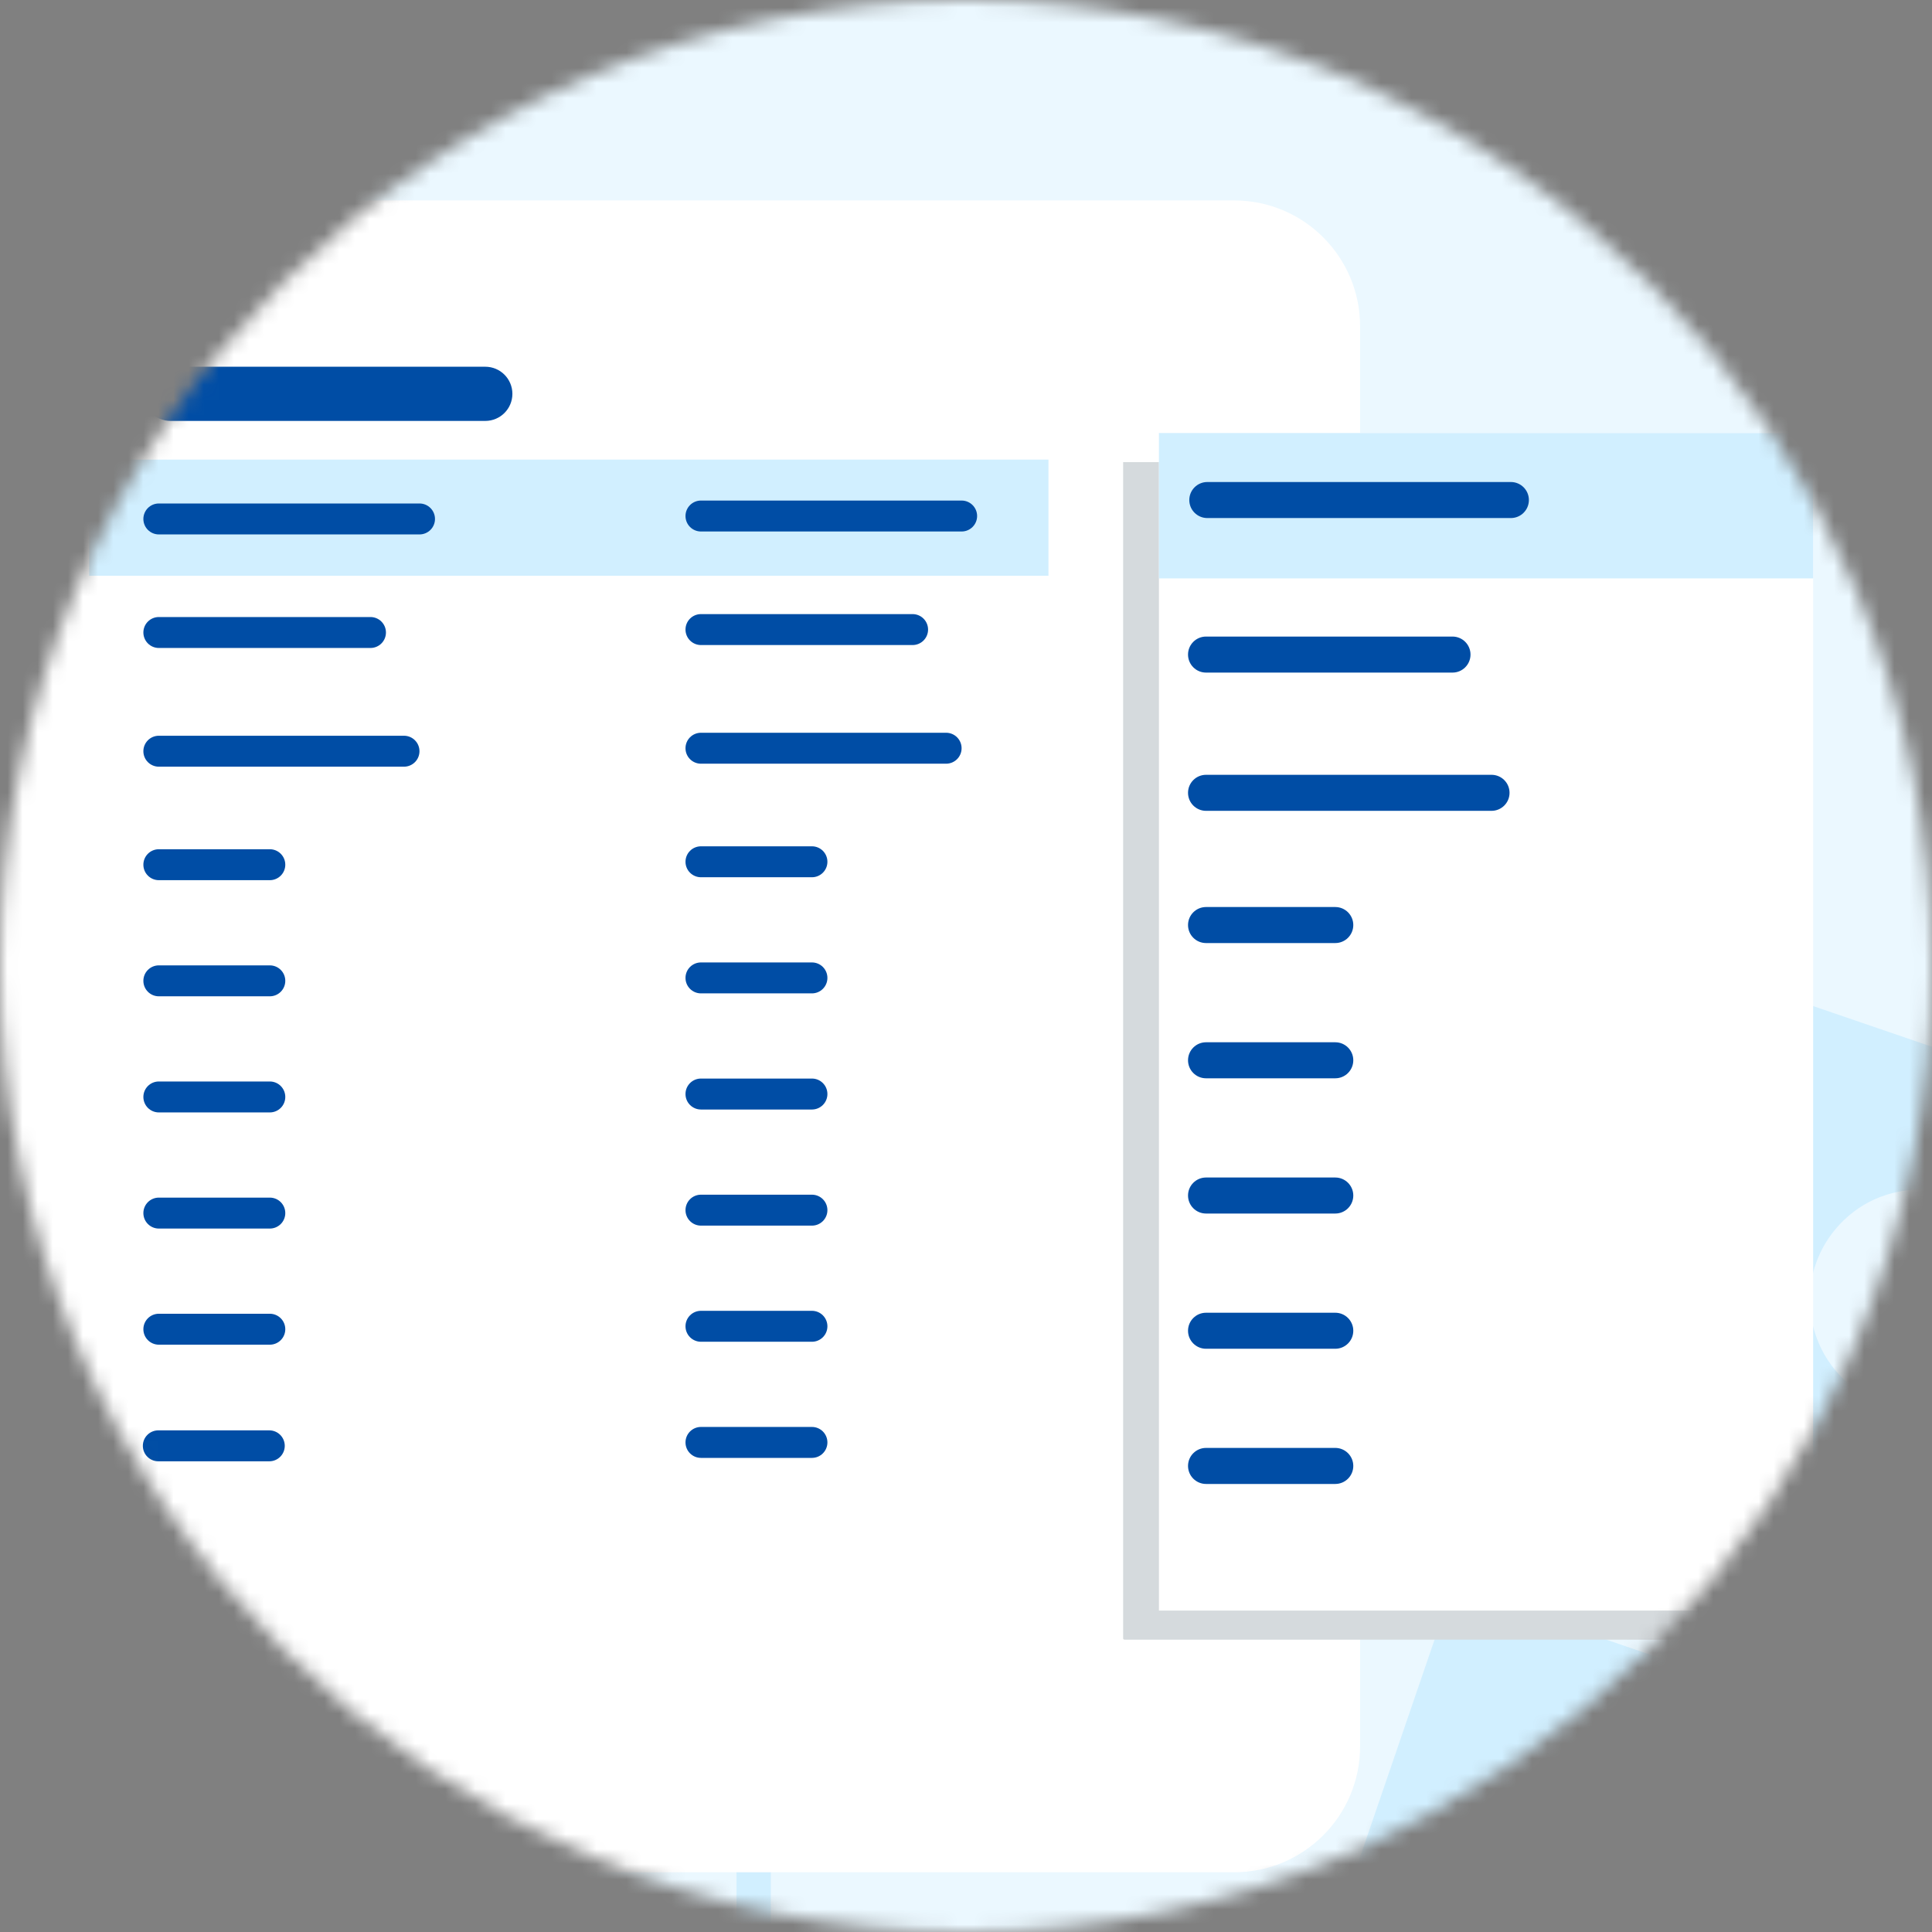 <svg width="128" height="128" viewBox="0 0 128 128" fill="none" xmlns="http://www.w3.org/2000/svg">
<rect x="0" y="0" width="128" height="128" fill="#808080" stroke="none"/>
<mask id="mask0_2672_44852" style="mask-type:alpha" maskUnits="userSpaceOnUse" x="0" y="0" width="128" height="128">
<circle cx="64" cy="64" r="64" fill="#EBF8FF"/>
</mask>
<g mask="url(#mask0_2672_44852)">
<path d="M161.979 -15.876H-52.969C-54.371 -15.877 -55.758 -15.582 -57.053 -15.007C-58.348 -14.431 -59.524 -13.587 -60.516 -12.522C-61.507 -11.458 -62.293 -10.194 -62.83 -8.802C-63.366 -7.411 -63.642 -5.92 -63.642 -4.414V131.411C-63.642 134.454 -62.518 137.372 -60.516 139.523C-58.515 141.675 -55.8 142.884 -52.969 142.884H161.979C164.809 142.884 167.524 141.675 169.525 139.523C171.527 137.372 172.651 134.454 172.651 131.411V-4.414C172.651 -5.92 172.375 -7.411 171.839 -8.802C171.302 -10.194 170.516 -11.458 169.525 -12.522C168.534 -13.587 167.357 -14.431 166.062 -15.007C164.767 -15.582 163.38 -15.877 161.979 -15.876Z" fill="#EBF8FF"/>
<path d="M48.547 76.197H-41.82C-43.213 76.197 -44.342 77.328 -44.342 78.724V137.354C-44.342 138.749 -43.213 139.88 -41.82 139.88H48.547C49.94 139.88 51.069 138.749 51.069 137.354V78.724C51.069 77.328 49.94 76.197 48.547 76.197Z" fill="#D1EFFF"/>
<path d="M46.455 79.629H-39.853C-41.146 79.629 -42.194 80.679 -42.194 81.974V134.782C-42.194 136.077 -41.146 137.127 -39.853 137.127H46.455C47.748 137.127 48.796 136.077 48.796 134.782V81.974C48.796 80.679 47.748 79.629 46.455 79.629Z" fill="#EBF8FF"/>
<path d="M3.538 78.441C3.876 78.441 4.149 78.167 4.149 77.829C4.149 77.491 3.876 77.217 3.538 77.217C3.201 77.217 2.927 77.491 2.927 77.829C2.927 78.167 3.201 78.441 3.538 78.441Z" fill="#B8E6FF"/>
<path d="M154.206 78.329L113.658 64.439C111.936 63.854 110.068 64.764 109.483 66.486L89.274 125.472C88.689 127.194 89.599 129.062 91.321 129.647L131.869 143.537C133.591 144.121 135.459 143.212 136.044 141.49L156.253 82.504C156.838 80.781 155.928 78.913 154.206 78.329Z" fill="#D1EFFF"/>
<path d="M129.887 79.335C128.554 78.799 127.076 78.669 125.679 78.978C124.266 79.27 122.982 79.985 121.975 81.025C120.968 82.064 120.286 83.364 120.026 84.777C119.766 86.191 119.928 87.653 120.497 88.985C121.065 90.317 122.008 91.438 123.226 92.218C124.428 92.997 125.841 93.42 127.287 93.387C128.733 93.371 130.13 92.916 131.316 92.104C132.502 91.292 133.428 90.138 133.964 88.806L127.19 86.109L129.903 79.335H129.887Z" fill="#EBF8FF"/>
<path d="M137.668 102.533L109.418 92.851C108.476 92.526 107.469 93.03 107.144 93.972C106.819 94.914 107.322 95.921 108.265 96.246L136.515 105.929C137.457 106.253 138.464 105.75 138.789 104.808C139.114 103.865 138.611 102.858 137.668 102.533Z" fill="#EBF8FF"/>
<path d="M135.231 108.284L106.981 98.602C106.039 98.277 105.032 98.781 104.707 99.723C104.382 100.665 104.885 101.672 105.828 101.997L134.078 111.68C135.02 112.004 136.044 111.501 136.352 110.559C136.677 109.616 136.174 108.609 135.231 108.284Z" fill="#EBF8FF"/>
<path d="M119.701 109.39L104.658 104.24C103.716 103.915 102.693 104.419 102.384 105.361C102.059 106.303 102.563 107.31 103.505 107.635L118.564 112.785C119.506 113.11 120.514 112.606 120.838 111.664C121.163 110.722 120.66 109.714 119.717 109.39H119.701Z" fill="#EBF8FF"/>
<path d="M81.765 13.279H5.703C1.094 13.279 -2.642 17.015 -2.642 21.624V115.697C-2.642 120.306 1.094 124.042 5.703 124.042H81.765C86.374 124.042 90.11 120.306 90.11 115.697V21.624C90.11 17.015 86.374 13.279 81.765 13.279Z" fill="white"/>
<path fill-rule="evenodd" clip-rule="evenodd" d="M5.909 22.247C5.909 21.867 5.998 21.564 6.106 21.564H69.267C69.377 21.564 69.464 21.853 69.464 22.247V115.077C69.464 115.456 69.377 115.76 69.267 115.76H6.106C5.998 115.76 5.909 115.471 5.909 115.077V22.247Z" fill="white"/>
<path d="M69.464 30.45H5.909V38.144H69.464V30.45Z" fill="#D1EFFF"/>
<path d="M32.151 24.297H11.294C10.303 24.297 9.499 25.101 9.499 26.092C9.499 27.084 10.303 27.887 11.294 27.887H32.151C33.143 27.887 33.947 27.084 33.947 26.092C33.947 25.101 33.143 24.297 32.151 24.297Z" fill="#004DA5"/>
<path d="M27.793 33.357H10.524C9.958 33.357 9.499 33.816 9.499 34.383C9.499 34.949 9.958 35.407 10.524 35.407H27.793C28.36 35.407 28.819 34.949 28.819 34.383C28.819 33.816 28.36 33.357 27.793 33.357Z" fill="#004DA5"/>
<path d="M24.545 40.88H10.524C9.958 40.88 9.499 41.339 9.499 41.905C9.499 42.471 9.958 42.93 10.524 42.93H24.545C25.111 42.93 25.57 42.471 25.57 41.905C25.57 41.339 25.111 40.88 24.545 40.88Z" fill="#004DA5"/>
<path d="M26.765 48.745H10.524C9.958 48.745 9.499 49.204 9.499 49.77C9.499 50.336 9.958 50.795 10.524 50.795H26.765C27.332 50.795 27.791 50.336 27.791 49.77C27.791 49.204 27.332 48.745 26.765 48.745Z" fill="#004DA5"/>
<path d="M17.876 56.264H10.524C9.958 56.264 9.499 56.723 9.499 57.289C9.499 57.855 9.958 58.314 10.524 58.314H17.876C18.442 58.314 18.901 57.855 18.901 57.289C18.901 56.723 18.442 56.264 17.876 56.264Z" fill="#004DA5"/>
<path d="M17.876 63.958H10.524C9.958 63.958 9.499 64.417 9.499 64.983C9.499 65.549 9.958 66.008 10.524 66.008H17.876C18.442 66.008 18.901 65.549 18.901 64.983C18.901 64.417 18.442 63.958 17.876 63.958Z" fill="#004DA5"/>
<path d="M17.876 79.345H10.524C9.958 79.345 9.499 79.804 9.499 80.37C9.499 80.936 9.958 81.395 10.524 81.395H17.876C18.442 81.395 18.901 80.936 18.901 80.37C18.901 79.804 18.442 79.345 17.876 79.345Z" fill="#004DA5"/>
<path d="M17.876 71.651H10.524C9.958 71.651 9.499 72.11 9.499 72.676C9.499 73.243 9.958 73.701 10.524 73.701H17.876C18.442 73.701 18.901 73.243 18.901 72.676C18.901 72.11 18.442 71.651 17.876 71.651Z" fill="#004DA5"/>
<path d="M17.876 87.039H10.524C9.958 87.039 9.499 87.498 9.499 88.064C9.499 88.63 9.958 89.089 10.524 89.089H17.876C18.442 89.089 18.901 88.63 18.901 88.064C18.901 87.498 18.442 87.039 17.876 87.039Z" fill="#004DA5"/>
<path d="M17.841 94.765H10.489C9.923 94.765 9.464 95.224 9.464 95.79C9.464 96.356 9.923 96.815 10.489 96.815H17.841C18.407 96.815 18.866 96.356 18.866 95.79C18.866 95.224 18.407 94.765 17.841 94.765Z" fill="#004DA5"/>
<path d="M63.71 33.163H46.441C45.875 33.163 45.416 33.622 45.416 34.188C45.416 34.754 45.875 35.213 46.441 35.213H63.71C64.276 35.213 64.736 34.754 64.736 34.188C64.736 33.622 64.276 33.163 63.71 33.163Z" fill="#004DA5"/>
<path d="M60.462 40.686H46.441C45.875 40.686 45.416 41.145 45.416 41.711C45.416 42.277 45.875 42.736 46.441 42.736H60.462C61.028 42.736 61.487 42.277 61.487 41.711C61.487 41.145 61.028 40.686 60.462 40.686Z" fill="#004DA5"/>
<path d="M62.682 48.547H46.441C45.875 48.547 45.416 49.006 45.416 49.572C45.416 50.139 45.875 50.597 46.441 50.597H62.682C63.249 50.597 63.708 50.139 63.708 49.572C63.708 49.006 63.249 48.547 62.682 48.547Z" fill="#004DA5"/>
<path d="M53.793 56.07H46.441C45.875 56.07 45.416 56.529 45.416 57.095C45.416 57.661 45.875 58.12 46.441 58.12H53.793C54.359 58.12 54.818 57.661 54.818 57.095C54.818 56.529 54.359 56.07 53.793 56.07Z" fill="#004DA5"/>
<path d="M53.793 63.764H46.441C45.875 63.764 45.416 64.223 45.416 64.789C45.416 65.355 45.875 65.814 46.441 65.814H53.793C54.359 65.814 54.818 65.355 54.818 64.789C54.818 64.223 54.359 63.764 53.793 63.764Z" fill="#004DA5"/>
<path d="M53.793 79.151H46.441C45.875 79.151 45.416 79.61 45.416 80.176C45.416 80.743 45.875 81.201 46.441 81.201H53.793C54.359 81.201 54.818 80.743 54.818 80.176C54.818 79.61 54.359 79.151 53.793 79.151Z" fill="#004DA5"/>
<path d="M53.793 71.457H46.441C45.875 71.457 45.416 71.916 45.416 72.483C45.416 73.049 45.875 73.508 46.441 73.508H53.793C54.359 73.508 54.818 73.049 54.818 72.483C54.818 71.916 54.359 71.457 53.793 71.457Z" fill="#004DA5"/>
<path d="M53.793 86.845H46.441C45.875 86.845 45.416 87.304 45.416 87.87C45.416 88.436 45.875 88.895 46.441 88.895H53.793C54.359 88.895 54.818 88.436 54.818 87.87C54.818 87.304 54.359 86.845 53.793 86.845Z" fill="#004DA5"/>
<path d="M53.793 94.539H46.441C45.875 94.539 45.416 94.998 45.416 95.564C45.416 96.13 45.875 96.589 46.441 96.589H53.793C54.359 96.589 54.818 96.13 54.818 95.564C54.818 94.998 54.359 94.539 53.793 94.539Z" fill="#004DA5"/>
<path d="M74.41 30.616H113.8C113.827 30.616 113.852 30.624 113.87 30.639C113.889 30.653 113.899 30.673 113.899 30.694V108.554C113.899 108.575 113.889 108.594 113.87 108.609C113.852 108.623 113.827 108.632 113.8 108.632H74.509C74.483 108.632 74.458 108.623 74.439 108.609C74.421 108.594 74.41 108.575 74.41 108.554V30.616Z" fill="#D5DADD"/>
<path d="M120.125 28.69H76.783V106.705H120.125V28.69Z" fill="white"/>
<path d="M76.783 28.69H120.031C120.056 28.69 120.08 28.697 120.097 28.71C120.115 28.723 120.125 28.741 120.125 28.759V38.322H76.783V28.69Z" fill="#D1EFFF"/>
<path d="M100.099 31.935H79.988C79.328 31.935 78.794 32.469 78.794 33.129C78.794 33.788 79.328 34.322 79.988 34.322H100.099C100.758 34.322 101.293 33.788 101.293 33.129C101.293 32.469 100.758 31.935 100.099 31.935Z" fill="#004DA5"/>
<path d="M96.231 42.174H79.903C79.244 42.174 78.71 42.708 78.71 43.367C78.71 44.027 79.244 44.561 79.903 44.561H96.231C96.89 44.561 97.425 44.027 97.425 43.367C97.425 42.708 96.89 42.174 96.231 42.174Z" fill="#004DA5"/>
<path d="M98.817 51.333H79.903C79.244 51.333 78.71 51.867 78.71 52.526C78.71 53.185 79.244 53.72 79.903 53.72H98.817C99.477 53.72 100.011 53.185 100.011 52.526C100.011 51.867 99.477 51.333 98.817 51.333Z" fill="#004DA5"/>
<path d="M88.465 60.093H79.903C79.244 60.093 78.71 60.627 78.71 61.286C78.71 61.946 79.244 62.48 79.903 62.48H88.465C89.124 62.48 89.659 61.946 89.659 61.286C89.659 60.627 89.124 60.093 88.465 60.093Z" fill="#004DA5"/>
<path d="M88.465 69.053H79.903C79.244 69.053 78.71 69.587 78.71 70.246C78.71 70.906 79.244 71.44 79.903 71.44H88.465C89.124 71.44 89.659 70.906 89.659 70.246C89.659 69.587 89.124 69.053 88.465 69.053Z" fill="#004DA5"/>
<path d="M88.465 86.972H79.903C79.244 86.972 78.71 87.506 78.71 88.165C78.71 88.825 79.244 89.359 79.903 89.359H88.465C89.124 89.359 89.659 88.825 89.659 88.165C89.659 87.506 89.124 86.972 88.465 86.972Z" fill="#004DA5"/>
<path d="M88.465 78.013H79.903C79.244 78.013 78.71 78.547 78.71 79.206C78.71 79.866 79.244 80.4 79.903 80.4H88.465C89.124 80.4 89.659 79.866 89.659 79.206C89.659 78.547 89.124 78.013 88.465 78.013Z" fill="#004DA5"/>
<path d="M88.465 95.928H79.903C79.244 95.928 78.71 96.463 78.71 97.122C78.71 97.781 79.244 98.316 79.903 98.316H88.465C89.124 98.316 89.659 97.781 89.659 97.122C89.659 96.463 89.124 95.928 88.465 95.928Z" fill="#004DA5"/>
</g>
</svg>
